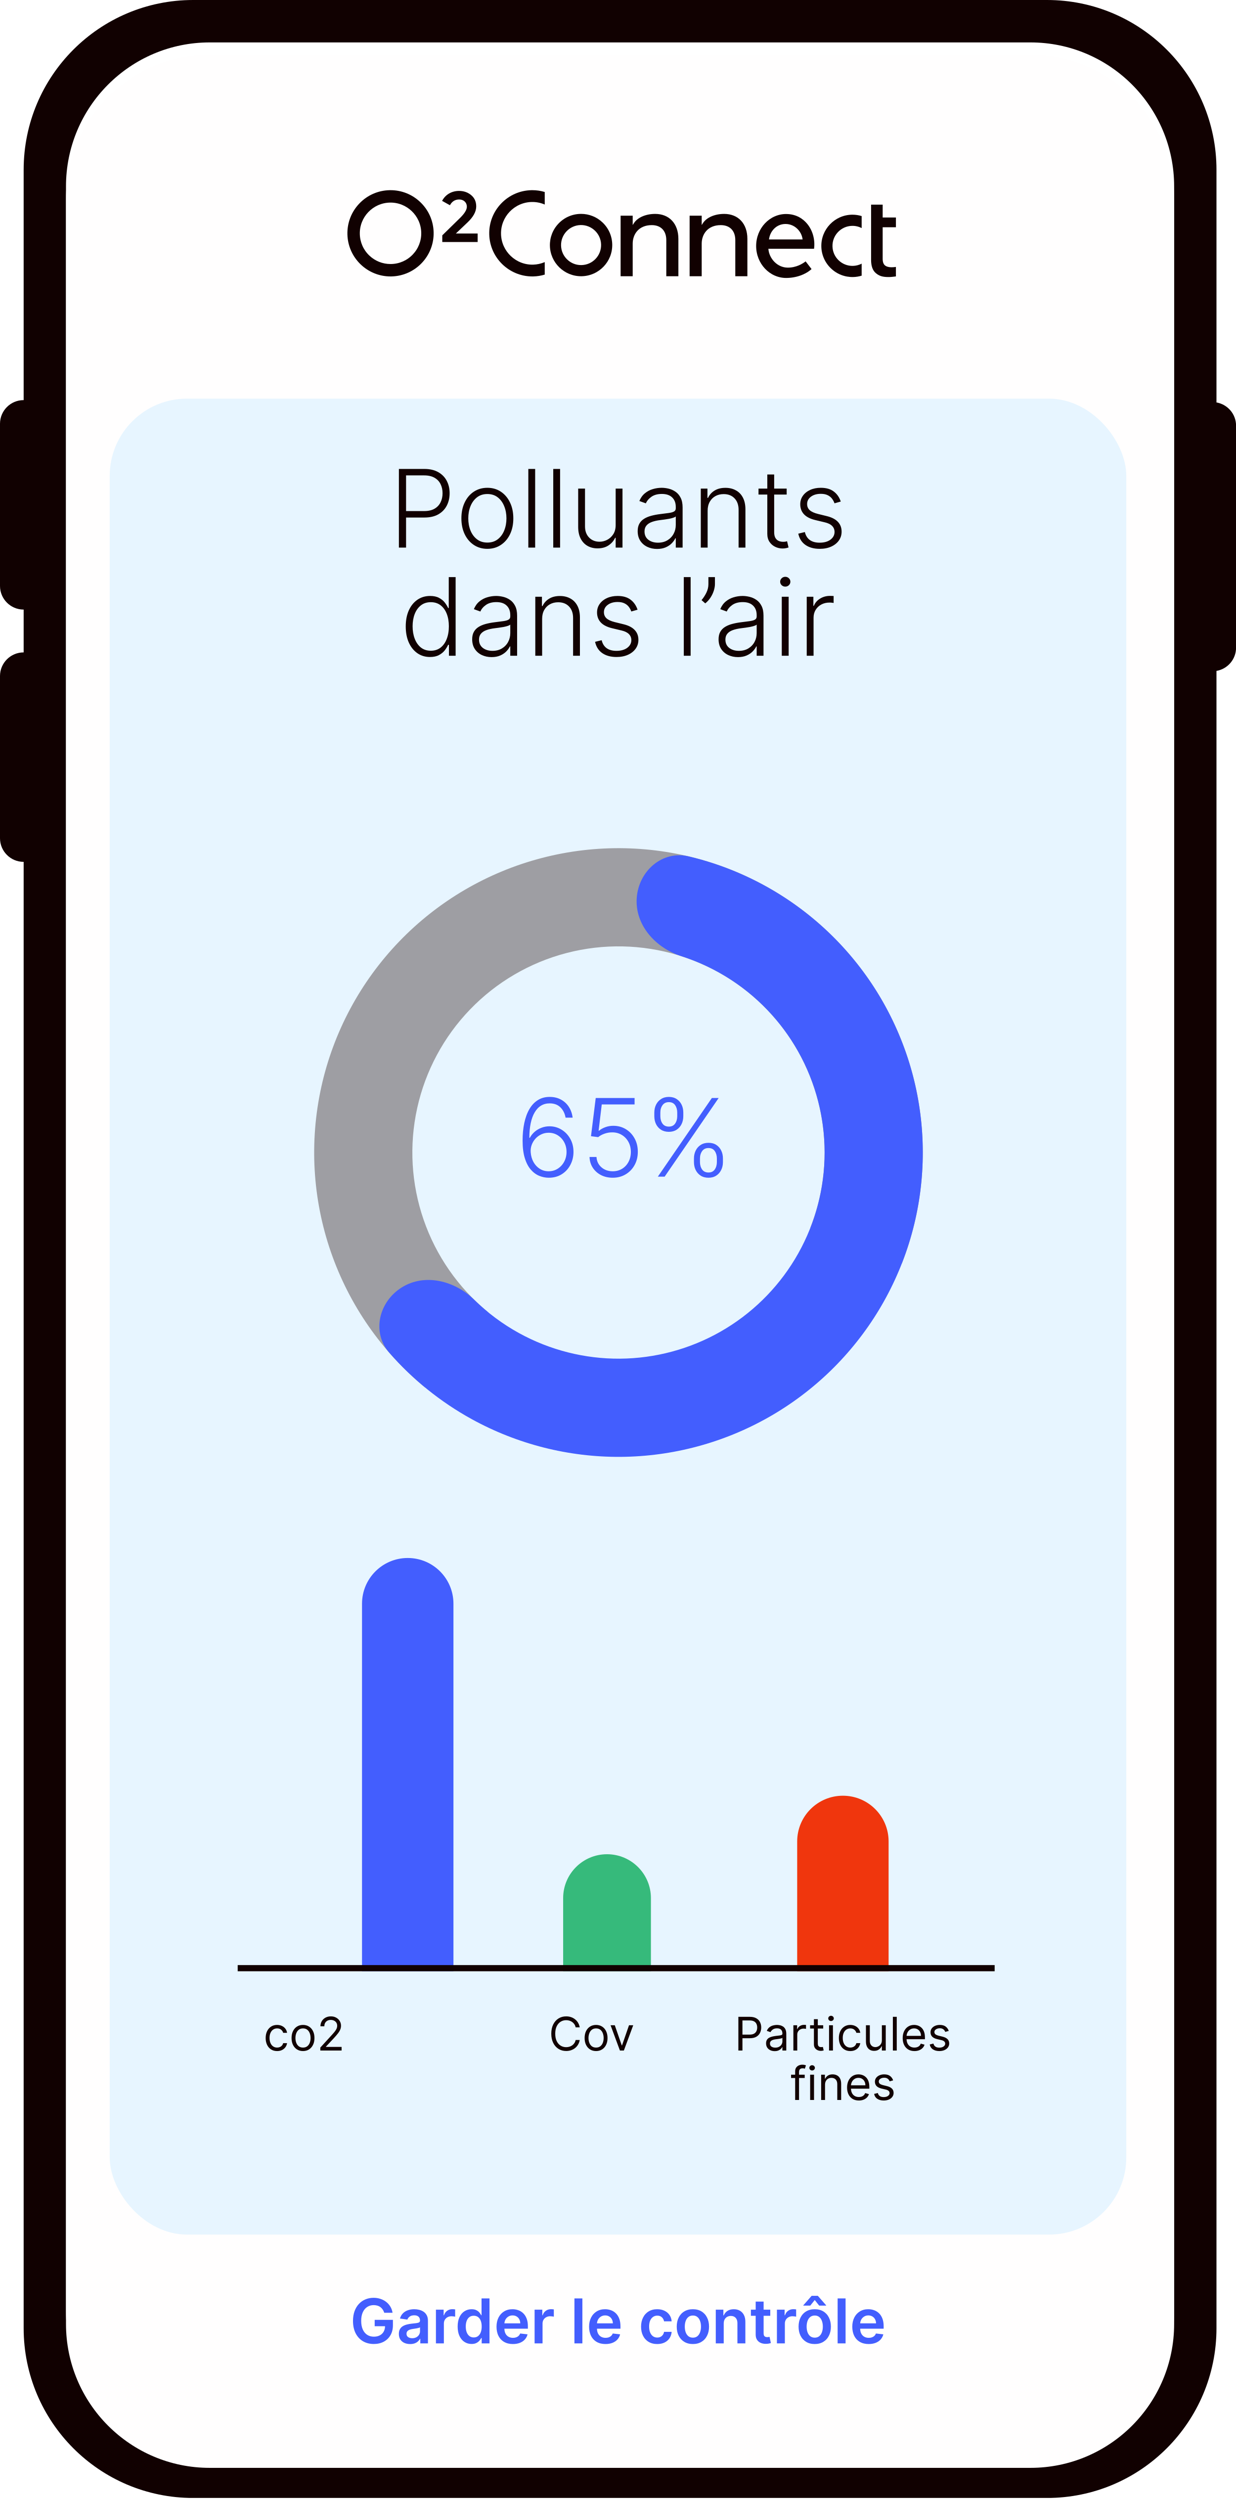 <svg width="400" height="809" viewBox="0 0 400 809" fill="none" xmlns="http://www.w3.org/2000/svg">
<g clip-path="url(#clip0_234_427)">
<path fill-rule="evenodd" clip-rule="evenodd" d="M393.681 130.227V54.939C393.681 24.604 369.123 0 338.845 0H62.491C32.196 0 7.655 24.604 7.655 54.939V129.472C7.655 129.472 7.638 129.472 7.621 129.472C3.425 129.472 0 132.904 0 137.108V189.61C0 193.814 3.425 197.245 7.621 197.245C7.621 197.245 7.638 197.245 7.655 197.245V211.109C7.655 211.109 7.638 211.109 7.621 211.109C3.425 211.109 0 214.54 0 218.744V271.247C0 275.45 3.425 278.882 7.621 278.882C7.621 278.882 7.638 278.882 7.655 278.882V753.362C7.655 783.697 32.213 808.301 62.491 808.301H338.845C369.123 808.301 393.681 783.697 393.681 753.362V217.097C397.26 216.479 400.017 213.357 400.017 209.599V137.725C400.017 133.968 397.26 130.845 393.681 130.227ZM379.98 747.975C379.98 773.694 359.156 794.558 333.485 794.558H67.851C42.18 794.558 21.355 773.694 21.355 747.975V60.309C21.355 34.59 42.18 13.726 67.851 13.726H333.485C359.156 13.726 379.98 34.59 379.98 60.309V747.975Z" fill="#110101"/>
<g filter="url(#filter0_d_234_427)">
<path d="M333.485 13.726H67.851C42.172 13.726 21.355 34.582 21.355 60.309V747.975C21.355 773.702 42.172 794.558 67.851 794.558H333.485C359.163 794.558 379.98 773.702 379.98 747.975V60.309C379.98 34.582 359.163 13.726 333.485 13.726Z" fill="#FFFEFE"/>
</g>
<g clip-path="url(#clip1_234_427)">
<path d="M126.393 61.538C126.279 61.538 126.166 61.538 126.052 61.541C122.326 61.629 118.857 63.165 116.283 65.863C113.71 68.56 112.341 72.097 112.429 75.826C112.607 83.406 118.834 89.451 126.378 89.451C126.489 89.451 126.602 89.451 126.713 89.448C134.407 89.266 140.518 82.859 140.334 75.166C140.246 71.439 138.71 67.971 136.012 65.398C133.399 62.901 129.995 61.538 126.393 61.538ZM126.378 85.435C123.814 85.435 121.388 84.466 119.523 82.689C117.601 80.856 116.507 78.385 116.445 75.73C116.314 70.249 120.668 65.687 126.149 65.557C131.624 65.421 136.193 69.779 136.323 75.259C136.386 77.915 135.411 80.434 133.58 82.355C131.749 84.276 129.275 85.37 126.619 85.432C126.537 85.432 126.458 85.432 126.378 85.432V85.435Z" fill="#110101"/>
<path d="M143.137 78.311H154.578V75.562H147.529L151.313 71.961C153.198 70.164 154.116 68.475 154.116 66.792C154.116 65.265 153.572 64.041 152.495 63.154C151.415 62.238 150.091 61.776 148.564 61.776C146.166 61.776 144.128 62.978 143.077 65.001L145.611 66.415C146.268 65.174 147.277 64.548 148.612 64.548C150.069 64.548 151.083 65.52 151.083 66.911C151.083 67.841 150.392 69.005 149.032 70.377L143.134 76.155V78.308L143.137 78.311Z" fill="#110101"/>
<path d="M215.63 89.391H219.541V77.277C219.541 72.38 216.597 69.218 212.042 69.218C208.984 69.218 206.34 70.365 205.147 72.213L204.756 72.817V69.796H200.845V89.391H204.756V78.841C204.756 75.857 206.66 72.845 210.92 72.845C213.87 72.845 215.63 74.664 215.63 77.716V89.391Z" fill="#110101"/>
<path d="M237.96 89.391H241.871V77.277C241.871 72.38 238.927 69.218 234.372 69.218C231.314 69.218 228.67 70.365 227.477 72.213L227.086 72.817V69.796H223.175V89.391H227.086V78.841C227.086 75.857 228.99 72.845 233.25 72.845C236.2 72.845 237.96 74.664 237.96 77.716V89.391Z" fill="#110101"/>
<path d="M254.401 69.249C249.056 69.249 244.706 73.891 244.706 79.595C244.706 85.299 249.056 89.941 254.401 89.941C257.589 89.941 260.65 88.87 262.637 87.065L260.724 84.574C259.675 85.387 257.663 86.6 254.965 86.6C251.439 86.6 248.965 83.556 248.693 80.737L248.67 80.505H263.445C263.847 77.523 262.983 74.463 261.115 72.29C259.925 70.904 257.794 69.252 254.407 69.252L254.401 69.249ZM259.741 77.487H248.872L248.906 77.243C249.251 74.874 251.184 72.477 254.214 72.477C257.244 72.477 259.364 74.9 259.707 77.243L259.741 77.487Z" fill="#110101"/>
<path d="M281.906 66.214V84.106C281.906 86.073 282.413 87.504 283.411 88.354C284.375 89.173 285.355 89.649 287.523 89.649C288.028 89.649 288.26 89.629 288.66 89.592C288.994 89.561 289.581 89.493 289.941 89.448V86.376C289.827 86.387 289.697 86.404 289.572 86.416C289.422 86.433 289.283 86.447 289.21 86.455C289.014 86.475 288.785 86.484 288.532 86.484C287.611 86.484 286.894 86.282 286.407 85.886C285.905 85.478 285.653 84.752 285.653 83.732V73.539H289.944V70.377H285.653V66.214H281.909H281.906Z" fill="#110101"/>
<path d="M275.889 69.473C275.81 69.473 275.728 69.473 275.648 69.473C270.088 69.606 265.67 74.236 265.803 79.796C265.865 82.491 266.976 84.999 268.926 86.858C270.876 88.717 273.427 89.703 276.127 89.643C277.054 89.621 277.97 89.473 278.854 89.201V85.313C277.984 85.764 277.017 86.01 276.042 86.036C274.308 86.076 272.67 85.441 271.417 84.248C270.164 83.055 269.453 81.442 269.411 79.714C269.371 77.985 270.006 76.342 271.199 75.089C272.392 73.837 274.005 73.126 275.733 73.083C276.822 73.058 277.89 73.304 278.854 73.803V69.918C277.893 69.623 276.898 69.473 275.889 69.473Z" fill="#110101"/>
<path d="M188.057 69.212C187.975 69.212 187.893 69.212 187.811 69.215C185.115 69.277 182.61 70.388 180.748 72.338C178.889 74.287 177.9 76.846 177.962 79.538C178.092 85.019 182.593 89.385 188.046 89.385C188.125 89.385 188.207 89.385 188.29 89.383C193.85 89.249 198.269 84.619 198.135 79.059C198.07 76.365 196.962 73.859 195.012 71.998C193.122 70.195 190.659 69.209 188.057 69.209V69.212ZM188.046 85.778C186.374 85.778 184.792 85.146 183.579 83.987C182.327 82.794 181.615 81.182 181.573 79.453C181.488 75.883 184.325 72.907 187.896 72.822C191.464 72.749 194.443 75.574 194.528 79.144C194.567 80.873 193.932 82.516 192.739 83.769C191.546 85.022 189.933 85.733 188.205 85.775C188.151 85.775 188.1 85.775 188.046 85.775V85.778Z" fill="#110101"/>
<path d="M172.285 61.538C172.175 61.538 172.061 61.538 171.951 61.541C168.224 61.629 164.755 63.165 162.182 65.863C159.608 68.56 158.239 72.097 158.33 75.826C158.509 83.406 164.735 89.451 172.28 89.451C172.39 89.451 172.504 89.451 172.614 89.448C173.853 89.419 175.088 89.221 176.29 88.858V84.812C175.1 85.325 173.833 85.602 172.523 85.634C166.937 85.775 162.278 81.326 162.145 75.738C162.012 70.15 166.453 65.494 172.042 65.361C173.515 65.327 174.944 65.602 176.29 66.186V62.125C174.992 61.734 173.646 61.538 172.285 61.538Z" fill="#110101"/>
</g>
<rect x="35.503" y="128.994" width="328.994" height="594.083" rx="25" fill="#E7F5FF"/>
<path d="M129.091 177.195V151.741H137.307C139.113 151.741 140.621 152.089 141.831 152.785C143.049 153.473 143.964 154.409 144.578 155.594C145.199 156.779 145.51 158.113 145.51 159.596C145.51 161.079 145.203 162.417 144.59 163.61C143.977 164.795 143.065 165.736 141.856 166.432C140.646 167.12 139.142 167.463 137.344 167.463H130.881V165.375H137.282C138.616 165.375 139.722 165.127 140.6 164.63C141.479 164.124 142.133 163.436 142.564 162.566C143.003 161.696 143.223 160.706 143.223 159.596C143.223 158.486 143.003 157.495 142.564 156.625C142.133 155.755 141.475 155.072 140.588 154.575C139.71 154.077 138.595 153.829 137.245 153.829H131.415V177.195H129.091ZM157.721 177.593C156.072 177.593 154.614 177.175 153.346 176.338C152.087 175.501 151.101 174.345 150.388 172.87C149.676 171.387 149.319 169.676 149.319 167.737C149.319 165.781 149.676 164.062 150.388 162.579C151.101 161.087 152.087 159.927 153.346 159.099C154.614 158.262 156.072 157.843 157.721 157.843C159.37 157.843 160.824 158.262 162.084 159.099C163.343 159.936 164.329 161.096 165.042 162.579C165.763 164.062 166.123 165.781 166.123 167.737C166.123 169.676 165.767 171.387 165.054 172.87C164.342 174.345 163.352 175.501 162.084 176.338C160.824 177.175 159.37 177.593 157.721 177.593ZM157.721 175.567C159.047 175.567 160.17 175.211 161.09 174.498C162.009 173.786 162.705 172.837 163.178 171.652C163.658 170.467 163.898 169.162 163.898 167.737C163.898 166.312 163.658 165.002 163.178 163.809C162.705 162.616 162.009 161.659 161.09 160.938C160.17 160.217 159.047 159.857 157.721 159.857C156.404 159.857 155.281 160.217 154.353 160.938C153.433 161.659 152.733 162.616 152.253 163.809C151.78 165.002 151.544 166.312 151.544 167.737C151.544 169.162 151.78 170.467 152.253 171.652C152.733 172.837 153.433 173.786 154.353 174.498C155.273 175.211 156.396 175.567 157.721 175.567ZM173.192 151.741V177.195H170.98V151.741H173.192ZM181.259 151.741V177.195H179.046V151.741H181.259ZM199.243 169.9V158.104H201.456V177.195H199.243V174.026H199.069C198.622 175.004 197.913 175.82 196.944 176.474C195.975 177.121 194.79 177.444 193.389 177.444C192.171 177.444 191.09 177.179 190.145 176.648C189.201 176.11 188.459 175.323 187.921 174.287C187.382 173.251 187.113 171.979 187.113 170.471V158.104H189.325V170.335C189.325 171.826 189.764 173.027 190.643 173.939C191.521 174.842 192.648 175.294 194.023 175.294C194.885 175.294 195.714 175.087 196.509 174.672C197.304 174.258 197.959 173.653 198.473 172.858C198.987 172.054 199.243 171.068 199.243 169.9ZM212.645 177.63C211.493 177.63 210.441 177.407 209.488 176.959C208.535 176.503 207.777 175.849 207.213 174.995C206.65 174.134 206.368 173.09 206.368 171.863C206.368 170.919 206.546 170.123 206.903 169.477C207.259 168.831 207.764 168.3 208.419 167.886C209.074 167.472 209.848 167.144 210.743 166.904C211.638 166.664 212.624 166.477 213.701 166.345C214.77 166.212 215.673 166.096 216.411 165.997C217.157 165.897 217.724 165.74 218.114 165.525C218.503 165.309 218.698 164.961 218.698 164.48V164.033C218.698 162.732 218.308 161.709 217.53 160.963C216.759 160.209 215.649 159.832 214.199 159.832C212.823 159.832 211.7 160.134 210.83 160.739C209.969 161.344 209.364 162.057 209.016 162.877L206.915 162.119C207.346 161.075 207.943 160.242 208.705 159.621C209.467 158.991 210.321 158.539 211.265 158.266C212.21 157.984 213.167 157.843 214.136 157.843C214.866 157.843 215.624 157.939 216.411 158.129C217.206 158.32 217.944 158.651 218.623 159.124C219.303 159.588 219.854 160.238 220.276 161.075C220.699 161.904 220.91 162.956 220.91 164.232V177.195H218.698V174.175H218.561C218.296 174.739 217.902 175.285 217.38 175.816C216.858 176.346 216.204 176.781 215.417 177.121C214.629 177.46 213.706 177.63 212.645 177.63ZM212.943 175.604C214.12 175.604 215.139 175.343 216.001 174.821C216.862 174.299 217.525 173.607 217.989 172.746C218.462 171.876 218.698 170.919 218.698 169.875V167.115C218.532 167.273 218.255 167.414 217.865 167.538C217.484 167.662 217.041 167.774 216.535 167.874C216.038 167.965 215.541 168.043 215.044 168.11C214.547 168.176 214.099 168.234 213.701 168.284C212.624 168.416 211.704 168.623 210.942 168.905C210.18 169.187 209.596 169.576 209.19 170.074C208.784 170.562 208.581 171.192 208.581 171.963C208.581 173.123 208.995 174.022 209.824 174.66C210.652 175.29 211.692 175.604 212.943 175.604ZM229.008 165.263V177.195H226.795V158.104H228.946V161.1H229.144C229.592 160.122 230.288 159.339 231.232 158.751C232.185 158.154 233.362 157.856 234.762 157.856C236.047 157.856 237.174 158.125 238.143 158.664C239.121 159.194 239.879 159.977 240.417 161.013C240.964 162.049 241.238 163.32 241.238 164.828V177.195H239.025V164.965C239.025 163.399 238.586 162.16 237.708 161.249C236.838 160.337 235.67 159.882 234.203 159.882C233.2 159.882 232.31 160.097 231.531 160.528C230.752 160.959 230.135 161.58 229.679 162.392C229.231 163.196 229.008 164.153 229.008 165.263ZM254.583 158.104V160.031H245.473V158.104H254.583ZM248.319 153.531H250.544V172.211C250.544 173.007 250.681 173.632 250.954 174.088C251.228 174.536 251.584 174.855 252.023 175.045C252.462 175.227 252.93 175.319 253.427 175.319C253.718 175.319 253.966 175.302 254.173 175.269C254.38 175.227 254.563 175.186 254.72 175.145L255.192 177.146C254.977 177.228 254.712 177.303 254.397 177.369C254.082 177.444 253.693 177.481 253.229 177.481C252.417 177.481 251.634 177.303 250.88 176.947C250.134 176.59 249.521 176.06 249.04 175.356C248.559 174.652 248.319 173.777 248.319 172.733V153.531ZM272.093 162.293L270.067 162.865C269.868 162.293 269.586 161.775 269.222 161.311C268.857 160.847 268.381 160.478 267.792 160.205C267.212 159.931 266.491 159.795 265.63 159.795C264.337 159.795 263.276 160.101 262.448 160.714C261.619 161.328 261.205 162.119 261.205 163.088C261.205 163.909 261.487 164.576 262.05 165.089C262.622 165.595 263.5 165.997 264.685 166.295L267.569 167.004C269.168 167.393 270.365 168.01 271.161 168.855C271.964 169.701 272.366 170.761 272.366 172.037C272.366 173.114 272.068 174.071 271.471 174.908C270.875 175.745 270.042 176.404 268.973 176.885C267.912 177.357 266.682 177.593 265.282 177.593C263.417 177.593 261.88 177.175 260.67 176.338C259.461 175.493 258.686 174.275 258.346 172.684L260.472 172.162C260.745 173.297 261.28 174.154 262.075 174.734C262.879 175.314 263.935 175.604 265.244 175.604C266.711 175.604 267.883 175.277 268.762 174.623C269.64 173.96 270.079 173.131 270.079 172.137C270.079 171.366 269.822 170.72 269.309 170.198C268.795 169.667 268.016 169.278 266.972 169.029L263.852 168.284C262.195 167.886 260.969 167.256 260.173 166.395C259.378 165.533 258.98 164.464 258.98 163.188C258.98 162.136 259.266 161.212 259.838 160.416C260.409 159.612 261.197 158.983 262.199 158.527C263.202 158.071 264.345 157.843 265.63 157.843C267.378 157.843 268.774 158.241 269.818 159.037C270.871 159.824 271.629 160.909 272.093 162.293ZM139.162 212.593C137.596 212.593 136.224 212.179 135.048 211.35C133.871 210.522 132.951 209.366 132.288 207.882C131.634 206.399 131.307 204.672 131.307 202.7C131.307 200.736 131.634 199.016 132.288 197.542C132.951 196.058 133.875 194.907 135.06 194.086C136.245 193.258 137.625 192.843 139.199 192.843C140.359 192.843 141.324 193.051 142.095 193.465C142.866 193.871 143.483 194.376 143.947 194.981C144.411 195.586 144.771 196.174 145.028 196.746H145.227V186.741H147.452V212.195H145.289V208.653H145.028C144.771 209.233 144.407 209.83 143.934 210.443C143.462 211.048 142.837 211.557 142.058 211.972C141.287 212.386 140.322 212.593 139.162 212.593ZM139.423 210.567C140.657 210.567 141.71 210.232 142.58 209.56C143.45 208.881 144.113 207.949 144.568 206.764C145.032 205.571 145.264 204.203 145.264 202.662C145.264 201.138 145.036 199.791 144.581 198.623C144.125 197.446 143.462 196.527 142.592 195.864C141.722 195.192 140.666 194.857 139.423 194.857C138.147 194.857 137.069 195.205 136.191 195.901C135.321 196.589 134.658 197.521 134.203 198.697C133.755 199.874 133.531 201.196 133.531 202.662C133.531 204.145 133.759 205.484 134.215 206.677C134.671 207.87 135.334 208.819 136.204 209.523C137.082 210.219 138.155 210.567 139.423 210.567ZM159.085 212.63C157.934 212.63 156.881 212.407 155.928 211.959C154.975 211.503 154.217 210.849 153.654 209.995C153.09 209.134 152.809 208.09 152.809 206.863C152.809 205.919 152.987 205.123 153.343 204.477C153.699 203.831 154.205 203.3 154.859 202.886C155.514 202.472 156.289 202.144 157.184 201.904C158.079 201.664 159.065 201.477 160.142 201.345C161.211 201.212 162.114 201.096 162.851 200.997C163.597 200.897 164.165 200.74 164.554 200.525C164.944 200.309 165.138 199.961 165.138 199.48V199.033C165.138 197.732 164.749 196.709 163.97 195.963C163.199 195.209 162.089 194.832 160.639 194.832C159.263 194.832 158.141 195.134 157.271 195.739C156.409 196.344 155.804 197.057 155.456 197.877L153.356 197.119C153.786 196.075 154.383 195.242 155.145 194.621C155.908 193.991 156.761 193.539 157.706 193.266C158.65 192.984 159.607 192.843 160.577 192.843C161.306 192.843 162.064 192.939 162.851 193.129C163.647 193.32 164.384 193.651 165.064 194.124C165.743 194.588 166.294 195.238 166.717 196.075C167.139 196.904 167.351 197.956 167.351 199.232V212.195H165.138V209.175H165.002C164.736 209.739 164.343 210.285 163.821 210.816C163.299 211.346 162.644 211.781 161.857 212.121C161.07 212.46 160.146 212.63 159.085 212.63ZM159.384 210.604C160.56 210.604 161.579 210.343 162.441 209.821C163.303 209.299 163.966 208.607 164.43 207.746C164.902 206.876 165.138 205.919 165.138 204.875V202.115C164.973 202.273 164.695 202.414 164.306 202.538C163.924 202.662 163.481 202.774 162.976 202.874C162.478 202.965 161.981 203.043 161.484 203.11C160.987 203.176 160.54 203.234 160.142 203.284C159.065 203.416 158.145 203.623 157.383 203.905C156.62 204.187 156.036 204.576 155.63 205.074C155.224 205.562 155.021 206.192 155.021 206.963C155.021 208.123 155.435 209.022 156.264 209.66C157.093 210.29 158.132 210.604 159.384 210.604ZM175.448 200.263V212.195H173.236V193.104H175.386V196.1H175.585C176.032 195.122 176.728 194.339 177.673 193.751C178.626 193.154 179.802 192.856 181.203 192.856C182.487 192.856 183.614 193.125 184.583 193.664C185.561 194.194 186.319 194.977 186.858 196.013C187.405 197.049 187.678 198.32 187.678 199.828V212.195H185.466V199.965C185.466 198.399 185.027 197.16 184.148 196.249C183.278 195.337 182.11 194.882 180.643 194.882C179.641 194.882 178.75 195.097 177.971 195.528C177.192 195.959 176.575 196.58 176.119 197.392C175.672 198.196 175.448 199.153 175.448 200.263ZM206.331 197.293L204.305 197.865C204.106 197.293 203.824 196.775 203.46 196.311C203.095 195.847 202.619 195.478 202.031 195.205C201.451 194.931 200.73 194.795 199.868 194.795C198.575 194.795 197.515 195.101 196.686 195.714C195.858 196.328 195.443 197.119 195.443 198.088C195.443 198.909 195.725 199.576 196.288 200.089C196.86 200.595 197.738 200.997 198.923 201.295L201.807 202.004C203.406 202.393 204.603 203.01 205.399 203.855C206.203 204.701 206.604 205.761 206.604 207.037C206.604 208.114 206.306 209.071 205.71 209.908C205.113 210.745 204.28 211.404 203.211 211.885C202.151 212.357 200.92 212.593 199.52 212.593C197.656 212.593 196.119 212.175 194.909 211.338C193.699 210.493 192.924 209.275 192.585 207.684L194.71 207.162C194.983 208.297 195.518 209.154 196.313 209.734C197.117 210.314 198.173 210.604 199.483 210.604C200.949 210.604 202.122 210.277 203 209.623C203.878 208.96 204.318 208.131 204.318 207.137C204.318 206.366 204.061 205.72 203.547 205.198C203.033 204.667 202.254 204.278 201.21 204.029L198.091 203.284C196.433 202.886 195.207 202.256 194.412 201.395C193.616 200.533 193.218 199.464 193.218 198.188C193.218 197.136 193.504 196.212 194.076 195.416C194.648 194.612 195.435 193.983 196.438 193.527C197.44 193.071 198.584 192.843 199.868 192.843C201.616 192.843 203.012 193.241 204.056 194.037C205.109 194.824 205.867 195.909 206.331 197.293ZM223.505 186.741V212.195H221.292V186.741H223.505ZM231.372 186.741V188.978C231.372 189.657 231.248 190.382 230.999 191.153C230.759 191.915 230.403 192.657 229.931 193.378C229.467 194.09 228.903 194.712 228.24 195.242L227.035 194.186C227.656 193.457 228.182 192.649 228.613 191.762C229.044 190.867 229.259 189.952 229.259 189.015V186.741H231.372ZM238.827 212.63C237.675 212.63 236.622 212.407 235.67 211.959C234.717 211.503 233.959 210.849 233.395 209.995C232.832 209.134 232.55 208.09 232.55 206.863C232.55 205.919 232.728 205.123 233.084 204.477C233.441 203.831 233.946 203.3 234.601 202.886C235.255 202.472 236.03 202.144 236.925 201.904C237.82 201.664 238.806 201.477 239.883 201.345C240.952 201.212 241.855 201.096 242.593 200.997C243.338 200.897 243.906 200.74 244.295 200.525C244.685 200.309 244.879 199.961 244.879 199.48V199.033C244.879 197.732 244.49 196.709 243.711 195.963C242.941 195.209 241.83 194.832 240.38 194.832C239.005 194.832 237.882 195.134 237.012 195.739C236.15 196.344 235.545 197.057 235.197 197.877L233.097 197.119C233.528 196.075 234.124 195.242 234.887 194.621C235.649 193.991 236.502 193.539 237.447 193.266C238.392 192.984 239.349 192.843 240.318 192.843C241.047 192.843 241.805 192.939 242.593 193.129C243.388 193.32 244.125 193.651 244.805 194.124C245.484 194.588 246.035 195.238 246.458 196.075C246.881 196.904 247.092 197.956 247.092 199.232V212.195H244.879V209.175H244.743C244.478 209.739 244.084 210.285 243.562 210.816C243.04 211.346 242.385 211.781 241.598 212.121C240.811 212.46 239.887 212.63 238.827 212.63ZM239.125 210.604C240.301 210.604 241.321 210.343 242.182 209.821C243.044 209.299 243.707 208.607 244.171 207.746C244.643 206.876 244.879 205.919 244.879 204.875V202.115C244.714 202.273 244.436 202.414 244.047 202.538C243.666 202.662 243.222 202.774 242.717 202.874C242.22 202.965 241.723 203.043 241.225 203.11C240.728 203.176 240.281 203.234 239.883 203.284C238.806 203.416 237.886 203.623 237.124 203.905C236.361 204.187 235.777 204.576 235.371 205.074C234.965 205.562 234.762 206.192 234.762 206.963C234.762 208.123 235.177 209.022 236.005 209.66C236.834 210.29 237.874 210.604 239.125 210.604ZM253.002 212.195V193.104H255.227V212.195H253.002ZM254.133 189.823C253.677 189.823 253.288 189.67 252.965 189.363C252.641 189.048 252.48 188.671 252.48 188.232C252.48 187.793 252.641 187.42 252.965 187.114C253.288 186.799 253.677 186.641 254.133 186.641C254.589 186.641 254.978 186.799 255.301 187.114C255.624 187.42 255.786 187.793 255.786 188.232C255.786 188.671 255.624 189.048 255.301 189.363C254.978 189.67 254.589 189.823 254.133 189.823ZM261.078 212.195V193.104H263.228V196.038H263.389C263.77 195.076 264.433 194.302 265.378 193.713C266.331 193.117 267.408 192.819 268.609 192.819C268.792 192.819 268.995 192.823 269.219 192.831C269.442 192.839 269.629 192.848 269.778 192.856V195.105C269.678 195.089 269.504 195.064 269.256 195.031C269.007 194.998 268.738 194.981 268.448 194.981C267.454 194.981 266.567 195.192 265.788 195.615C265.018 196.029 264.408 196.605 263.961 197.343C263.514 198.08 263.29 198.921 263.29 199.866V212.195H261.078Z" fill="#110101"/>
<path d="M177.54 381.094C176.488 381.085 175.46 380.874 174.458 380.46C173.455 380.037 172.552 379.362 171.748 378.434C170.945 377.497 170.307 376.263 169.834 374.73C169.362 373.197 169.126 371.312 169.126 369.075C169.126 367.003 169.308 365.106 169.673 363.382C170.037 361.659 170.584 360.167 171.313 358.908C172.042 357.648 172.954 356.675 174.048 355.987C175.141 355.291 176.422 354.943 177.888 354.943C179.264 354.943 180.478 355.229 181.53 355.801C182.582 356.364 183.436 357.151 184.09 358.162C184.745 359.173 185.155 360.337 185.321 361.655H183.034C182.802 360.312 182.251 359.206 181.381 358.336C180.511 357.466 179.347 357.031 177.888 357.031C175.8 357.031 174.184 358.001 173.041 359.939C171.897 361.87 171.322 364.613 171.313 368.167H171.475C171.881 367.413 172.403 366.763 173.041 366.216C173.687 365.661 174.421 365.23 175.241 364.924C176.061 364.609 176.923 364.451 177.826 364.451C179.243 364.451 180.54 364.812 181.716 365.533C182.893 366.245 183.833 367.227 184.538 368.478C185.242 369.721 185.594 371.142 185.594 372.741C185.594 374.258 185.259 375.654 184.587 376.93C183.925 378.206 182.988 379.221 181.779 379.975C180.577 380.729 179.164 381.102 177.54 381.094ZM177.54 379.006C178.651 379.006 179.641 378.724 180.511 378.16C181.389 377.597 182.081 376.843 182.586 375.898C183.092 374.945 183.345 373.893 183.345 372.741C183.345 371.59 183.092 370.546 182.586 369.609C182.081 368.673 181.389 367.927 180.511 367.372C179.641 366.817 178.651 366.539 177.54 366.539C176.695 366.539 175.908 366.713 175.179 367.061C174.45 367.401 173.816 367.869 173.277 368.466C172.747 369.054 172.341 369.729 172.059 370.492C171.786 371.254 171.682 372.054 171.748 372.89C171.839 374.059 172.142 375.107 172.656 376.035C173.178 376.955 173.857 377.68 174.694 378.21C175.539 378.74 176.488 379.006 177.54 379.006ZM198.297 381.094C196.88 381.094 195.612 380.808 194.493 380.236C193.383 379.656 192.496 378.861 191.834 377.85C191.179 376.839 190.831 375.683 190.79 374.382H193.039C193.114 375.733 193.644 376.843 194.63 377.713C195.616 378.575 196.838 379.006 198.297 379.006C199.432 379.006 200.443 378.736 201.329 378.198C202.216 377.651 202.908 376.905 203.405 375.96C203.91 375.008 204.163 373.935 204.163 372.741C204.155 371.498 203.886 370.405 203.355 369.46C202.825 368.507 202.104 367.761 201.193 367.223C200.289 366.684 199.274 366.415 198.147 366.415C197.294 366.407 196.457 366.548 195.637 366.838C194.817 367.128 194.133 367.5 193.586 367.956L191.262 367.658L192.791 355.291H205.369V357.379H194.742L193.723 365.893H193.847C194.41 365.421 195.094 365.035 195.898 364.737C196.71 364.439 197.567 364.29 198.471 364.29C199.97 364.29 201.317 364.65 202.51 365.371C203.712 366.092 204.66 367.086 205.356 368.354C206.061 369.613 206.413 371.063 206.413 372.704C206.413 374.312 206.061 375.749 205.356 377.017C204.66 378.276 203.699 379.271 202.473 380C201.255 380.729 199.863 381.094 198.297 381.094ZM224.578 376.023V374.867C224.578 373.914 224.768 373.056 225.149 372.294C225.531 371.523 226.073 370.914 226.778 370.467C227.482 370.019 228.319 369.796 229.288 369.796C230.266 369.796 231.103 370.019 231.799 370.467C232.495 370.914 233.029 371.523 233.402 372.294C233.775 373.056 233.962 373.914 233.962 374.867V376.023C233.962 376.975 233.771 377.833 233.39 378.595C233.017 379.358 232.483 379.967 231.787 380.422C231.09 380.87 230.258 381.094 229.288 381.094C228.302 381.094 227.457 380.87 226.753 380.422C226.057 379.967 225.518 379.358 225.137 378.595C224.764 377.833 224.578 376.975 224.578 376.023ZM226.529 374.867V376.023C226.529 376.959 226.757 377.759 227.213 378.421C227.677 379.076 228.369 379.403 229.288 379.403C230.183 379.403 230.858 379.076 231.314 378.421C231.77 377.759 231.998 376.959 231.998 376.023V374.867C231.998 373.93 231.774 373.135 231.327 372.48C230.879 371.817 230.2 371.486 229.288 371.486C228.385 371.486 227.697 371.817 227.225 372.48C226.761 373.135 226.529 373.93 226.529 374.867ZM211.751 361.17V360.014C211.751 359.061 211.942 358.204 212.323 357.441C212.704 356.679 213.247 356.074 213.951 355.627C214.655 355.171 215.492 354.943 216.462 354.943C217.439 354.943 218.276 355.171 218.972 355.627C219.668 356.074 220.203 356.679 220.576 357.441C220.948 358.204 221.135 359.061 221.135 360.014V361.17C221.135 362.123 220.944 362.985 220.563 363.755C220.19 364.518 219.656 365.122 218.96 365.57C218.264 366.017 217.431 366.241 216.462 366.241C215.476 366.241 214.63 366.017 213.926 365.57C213.23 365.122 212.691 364.518 212.31 363.755C211.937 362.985 211.751 362.123 211.751 361.17ZM213.702 360.014V361.17C213.702 362.106 213.93 362.906 214.386 363.569C214.85 364.223 215.542 364.551 216.462 364.551C217.356 364.551 218.032 364.223 218.487 363.569C218.943 362.906 219.171 362.106 219.171 361.17V360.014C219.171 359.078 218.947 358.282 218.5 357.628C218.052 356.965 217.373 356.633 216.462 356.633C215.558 356.633 214.871 356.965 214.398 357.628C213.934 358.282 213.702 359.078 213.702 360.014ZM212.894 380.746L230.382 355.291H232.582L215.094 380.746H212.894Z" fill="#435EFE"/>
<path d="M137.6 448.999C123.573 437.462 113.009 422.271 107.076 405.105C101.144 387.939 100.074 369.467 103.985 351.731C107.896 333.995 116.635 317.686 129.237 304.607C141.839 291.527 157.812 282.188 175.39 277.621C192.969 273.053 211.468 273.436 228.843 278.726C246.217 284.017 261.791 294.009 273.841 307.598C285.891 321.187 293.948 337.844 297.122 355.726C300.296 373.609 298.463 392.021 291.826 408.927L262.251 397.316C266.746 385.864 267.988 373.392 265.838 361.279C263.688 349.166 258.23 337.883 250.068 328.678C241.905 319.474 231.357 312.705 219.588 309.122C207.819 305.538 195.288 305.279 183.381 308.373C171.473 311.467 160.654 317.793 152.118 326.652C143.582 335.512 137.662 346.559 135.013 358.573C132.364 370.587 133.088 383.099 137.107 394.727C141.125 406.355 148.281 416.645 157.783 424.459L137.6 448.999Z" fill="#9E9EA3"/>
<path d="M206.064 290.554C206.692 281.803 214.35 275.09 222.887 277.115C234.029 279.758 244.666 284.334 254.299 290.675C268.374 299.939 279.837 312.659 287.591 327.619C295.345 342.579 299.131 359.279 298.586 376.12C298.042 392.961 293.185 409.381 284.481 423.809C275.777 438.237 263.517 450.191 248.872 458.526C234.228 466.861 217.69 471.3 200.841 471.417C183.991 471.534 167.393 467.326 152.634 459.195C142.533 453.63 133.525 446.354 125.99 437.73C120.218 431.122 122.585 421.218 130.034 416.582V416.582C137.483 411.945 147.173 414.408 153.436 420.553C157.748 424.784 162.632 428.427 167.966 431.365C177.963 436.873 189.206 439.724 200.62 439.644C212.033 439.565 223.236 436.558 233.155 430.912C243.074 425.266 251.379 417.169 257.275 407.396C263.171 397.623 266.461 386.501 266.83 375.093C267.199 363.685 264.634 352.374 259.382 342.24C254.13 332.107 246.365 323.49 236.831 317.215C231.744 313.867 226.244 311.245 220.49 309.404C212.133 306.729 205.437 299.305 206.064 290.554V290.554Z" fill="#435EFE"/>
<path d="M117.16 518.935C117.16 510.765 123.783 504.142 131.953 504.142V504.142C140.123 504.142 146.746 510.765 146.746 518.935V637.87H117.16V518.935Z" fill="#435EFE"/>
<path d="M182.249 614.201C182.249 606.358 188.607 600 196.45 600V600C204.293 600 210.651 606.358 210.651 614.201V637.87H182.249V614.201Z" fill="#36BA7B"/>
<path d="M257.988 595.858C257.988 587.688 264.611 581.065 272.781 581.065V581.065C280.951 581.065 287.574 587.688 287.574 595.858V637.87H257.988V595.858Z" fill="#F0360D"/>
<path d="M89.682 663.691C88.915 663.691 88.254 663.51 87.7 663.148C87.146 662.786 86.72 662.287 86.422 661.651C86.123 661.015 85.974 660.289 85.974 659.472C85.974 658.641 86.127 657.908 86.432 657.273C86.741 656.633 87.171 656.134 87.721 655.776C88.275 655.414 88.922 655.232 89.66 655.232C90.236 655.232 90.754 655.339 91.216 655.552C91.677 655.765 92.055 656.063 92.35 656.447C92.645 656.83 92.828 657.278 92.899 657.789H91.642C91.546 657.416 91.333 657.086 91.003 656.798C90.676 656.507 90.236 656.362 89.682 656.362C89.192 656.362 88.762 656.49 88.392 656.745C88.027 656.997 87.741 657.354 87.535 657.816C87.332 658.274 87.231 658.812 87.231 659.43C87.231 660.062 87.331 660.612 87.53 661.081C87.732 661.55 88.016 661.914 88.382 662.173C88.751 662.432 89.184 662.562 89.682 662.562C90.008 662.562 90.305 662.505 90.571 662.391C90.838 662.278 91.063 662.115 91.248 661.901C91.432 661.688 91.564 661.433 91.642 661.134H92.899C92.828 661.617 92.652 662.052 92.372 662.439C92.095 662.823 91.727 663.128 91.269 663.356C90.814 663.579 90.285 663.691 89.682 663.691ZM98.061 663.691C97.322 663.691 96.674 663.515 96.116 663.164C95.562 662.812 95.129 662.32 94.817 661.688C94.508 661.056 94.353 660.318 94.353 659.472C94.353 658.62 94.508 657.876 94.817 657.241C95.129 656.605 95.562 656.111 96.116 655.76C96.674 655.408 97.322 655.232 98.061 655.232C98.799 655.232 99.445 655.408 99.999 655.76C100.557 656.111 100.99 656.605 101.299 657.241C101.612 657.876 101.768 658.62 101.768 659.472C101.768 660.318 101.612 661.056 101.299 661.688C100.99 662.32 100.557 662.812 99.999 663.164C99.445 663.515 98.799 663.691 98.061 663.691ZM98.061 662.562C98.622 662.562 99.083 662.418 99.445 662.13C99.808 661.843 100.076 661.465 100.25 660.996C100.424 660.527 100.511 660.019 100.511 659.472C100.511 658.926 100.424 658.416 100.25 657.944C100.076 657.471 99.808 657.09 99.445 656.798C99.083 656.507 98.622 656.362 98.061 656.362C97.499 656.362 97.038 656.507 96.675 656.798C96.313 657.09 96.045 657.471 95.871 657.944C95.697 658.416 95.61 658.926 95.61 659.472C95.61 660.019 95.697 660.527 95.871 660.996C96.045 661.465 96.313 661.843 96.675 662.13C97.038 662.418 97.499 662.562 98.061 662.562ZM103.666 663.521V662.562L107.266 658.62C107.689 658.159 108.037 657.757 108.31 657.416C108.584 657.072 108.786 656.749 108.918 656.447C109.053 656.141 109.12 655.822 109.12 655.488C109.12 655.105 109.028 654.773 108.843 654.492C108.662 654.211 108.413 653.995 108.097 653.842C107.781 653.689 107.426 653.613 107.032 653.613C106.613 653.613 106.247 653.7 105.935 653.874C105.626 654.045 105.386 654.284 105.216 654.593C105.049 654.902 104.965 655.264 104.965 655.68H103.708C103.708 655.041 103.856 654.48 104.15 653.997C104.445 653.514 104.846 653.137 105.354 652.867C105.865 652.597 106.439 652.463 107.075 652.463C107.714 652.463 108.28 652.597 108.774 652.867C109.267 653.137 109.655 653.501 109.935 653.959C110.216 654.417 110.356 654.927 110.356 655.488C110.356 655.889 110.283 656.282 110.137 656.665C109.995 657.045 109.747 657.47 109.392 657.938C109.04 658.404 108.552 658.972 107.927 659.643L105.477 662.264V662.349H110.548V663.521H103.666Z" fill="#110101"/>
<path d="M187.614 656.021H186.293C186.215 655.641 186.078 655.307 185.883 655.019C185.691 654.732 185.457 654.49 185.18 654.295C184.906 654.096 184.603 653.947 184.269 653.847C183.935 653.748 183.587 653.698 183.225 653.698C182.564 653.698 181.966 653.865 181.43 654.199C180.897 654.533 180.473 655.025 180.157 655.675C179.844 656.324 179.688 657.122 179.688 658.066C179.688 659.011 179.844 659.808 180.157 660.458C180.473 661.108 180.897 661.6 181.43 661.933C181.966 662.267 182.564 662.434 183.225 662.434C183.587 662.434 183.935 662.384 184.269 662.285C184.603 662.186 184.906 662.038 185.18 661.843C185.457 661.644 185.691 661.401 185.883 661.113C186.078 660.822 186.215 660.488 186.293 660.112H187.614C187.515 660.669 187.334 661.168 187.071 661.608C186.808 662.049 186.481 662.423 186.091 662.732C185.7 663.038 185.262 663.27 184.775 663.43C184.292 663.59 183.775 663.67 183.225 663.67C182.295 663.67 181.467 663.443 180.743 662.988C180.018 662.534 179.448 661.887 179.033 661.049C178.617 660.211 178.41 659.217 178.41 658.066C178.41 656.916 178.617 655.921 179.033 655.083C179.448 654.245 180.018 653.599 180.743 653.144C181.467 652.69 182.295 652.463 183.225 652.463C183.775 652.463 184.292 652.542 184.775 652.702C185.262 652.862 185.7 653.096 186.091 653.405C186.481 653.711 186.808 654.084 187.071 654.524C187.334 654.961 187.515 655.46 187.614 656.021ZM192.902 663.691C192.164 663.691 191.516 663.515 190.958 663.164C190.404 662.812 189.971 662.32 189.658 661.688C189.349 661.056 189.195 660.318 189.195 659.472C189.195 658.62 189.349 657.876 189.658 657.241C189.971 656.605 190.404 656.111 190.958 655.76C191.516 655.408 192.164 655.232 192.902 655.232C193.641 655.232 194.287 655.408 194.841 655.76C195.399 656.111 195.832 656.605 196.141 657.241C196.453 657.876 196.61 658.62 196.61 659.472C196.61 660.318 196.453 661.056 196.141 661.688C195.832 662.32 195.399 662.812 194.841 663.164C194.287 663.515 193.641 663.691 192.902 663.691ZM192.902 662.562C193.463 662.562 193.925 662.418 194.287 662.13C194.649 661.843 194.918 661.465 195.092 660.996C195.266 660.527 195.353 660.019 195.353 659.472C195.353 658.926 195.266 658.416 195.092 657.944C194.918 657.471 194.649 657.09 194.287 656.798C193.925 656.507 193.463 656.362 192.902 656.362C192.341 656.362 191.88 656.507 191.517 656.798C191.155 657.09 190.887 657.471 190.713 657.944C190.539 658.416 190.452 658.926 190.452 659.472C190.452 660.019 190.539 660.527 190.713 660.996C190.887 661.465 191.155 661.843 191.517 662.13C191.88 662.418 192.341 662.562 192.902 662.562ZM204.926 655.339L201.9 663.521H200.622L197.596 655.339H198.96L201.219 661.859H201.304L203.562 655.339H204.926Z" fill="#110101"/>
<path d="M238.953 663.521V652.612H242.639C243.495 652.612 244.195 652.766 244.738 653.075C245.285 653.38 245.69 653.794 245.953 654.316C246.215 654.838 246.347 655.421 246.347 656.063C246.347 656.706 246.215 657.29 245.953 657.816C245.693 658.341 245.292 658.76 244.749 659.073C244.205 659.382 243.509 659.536 242.661 659.536H240.019V658.365H242.618C243.204 658.365 243.674 658.263 244.03 658.061C244.385 657.858 244.642 657.585 244.802 657.241C244.965 656.893 245.047 656.5 245.047 656.063C245.047 655.627 244.965 655.236 244.802 654.891C244.642 654.547 244.383 654.277 244.024 654.082C243.666 653.883 243.19 653.784 242.597 653.784H240.274V663.521H238.953ZM250.712 663.713C250.193 663.713 249.723 663.615 249.3 663.42C248.878 663.221 248.542 662.935 248.294 662.562C248.045 662.186 247.921 661.731 247.921 661.198C247.921 660.73 248.013 660.35 248.198 660.058C248.382 659.764 248.629 659.533 248.938 659.366C249.247 659.199 249.588 659.075 249.961 658.993C250.337 658.908 250.715 658.84 251.095 658.791C251.593 658.727 251.996 658.679 252.305 658.647C252.617 658.611 252.844 658.553 252.986 658.471C253.132 658.389 253.205 658.247 253.205 658.045V658.002C253.205 657.477 253.061 657.068 252.773 656.777C252.489 656.486 252.058 656.34 251.479 656.34C250.879 656.34 250.408 656.472 250.067 656.735C249.726 656.997 249.487 657.278 249.348 657.576L248.155 657.15C248.368 656.653 248.652 656.266 249.007 655.989C249.366 655.708 249.757 655.513 250.179 655.403C250.605 655.289 251.024 655.232 251.436 655.232C251.699 655.232 252.001 655.264 252.342 655.328C252.686 655.389 253.018 655.515 253.338 655.706C253.661 655.898 253.929 656.188 254.142 656.575C254.355 656.962 254.462 657.48 254.462 658.13V663.521H253.205V662.413H253.141C253.056 662.59 252.914 662.78 252.715 662.983C252.516 663.185 252.251 663.357 251.921 663.499C251.591 663.641 251.188 663.713 250.712 663.713ZM250.904 662.583C251.401 662.583 251.82 662.486 252.161 662.29C252.505 662.095 252.764 661.843 252.938 661.534C253.116 661.225 253.205 660.9 253.205 660.559V659.409C253.152 659.472 253.034 659.531 252.853 659.584C252.676 659.634 252.47 659.678 252.235 659.717C252.005 659.753 251.779 659.785 251.559 659.813C251.342 659.838 251.166 659.86 251.032 659.877C250.705 659.92 250.399 659.989 250.115 660.085C249.835 660.177 249.608 660.318 249.434 660.506C249.263 660.69 249.178 660.943 249.178 661.262C249.178 661.699 249.339 662.029 249.663 662.253C249.989 662.473 250.403 662.583 250.904 662.583ZM256.756 663.521V655.339H257.971V656.575H258.056C258.205 656.17 258.475 655.841 258.866 655.589C259.256 655.337 259.697 655.211 260.187 655.211C260.279 655.211 260.395 655.213 260.533 655.216C260.672 655.22 260.776 655.225 260.847 655.232V656.511C260.805 656.5 260.707 656.484 260.554 656.463C260.405 656.438 260.247 656.426 260.08 656.426C259.683 656.426 259.327 656.509 259.015 656.676C258.706 656.839 258.461 657.067 258.28 657.358C258.102 657.645 258.013 657.974 258.013 658.343V663.521H256.756ZM266.408 655.339V656.404H262.168V655.339H266.408ZM263.404 653.379H264.661V661.177C264.661 661.532 264.713 661.798 264.816 661.976C264.922 662.15 265.057 662.267 265.221 662.328C265.387 662.384 265.563 662.413 265.748 662.413C265.886 662.413 266 662.406 266.089 662.391C266.178 662.374 266.249 662.36 266.302 662.349L266.558 663.478C266.472 663.51 266.353 663.542 266.201 663.574C266.048 663.61 265.854 663.627 265.62 663.627C265.265 663.627 264.917 663.551 264.576 663.398C264.239 663.246 263.958 663.013 263.734 662.7C263.514 662.388 263.404 661.994 263.404 661.518V653.379ZM268.299 663.521V655.339H269.556V663.521H268.299ZM268.939 653.975C268.694 653.975 268.482 653.892 268.305 653.725C268.131 653.558 268.044 653.357 268.044 653.123C268.044 652.889 268.131 652.688 268.305 652.521C268.482 652.354 268.694 652.271 268.939 652.271C269.184 652.271 269.393 652.354 269.567 652.521C269.745 652.688 269.833 652.889 269.833 653.123C269.833 653.357 269.745 653.558 269.567 653.725C269.393 653.892 269.184 653.975 268.939 653.975ZM275.183 663.691C274.416 663.691 273.755 663.51 273.201 663.148C272.647 662.786 272.221 662.287 271.923 661.651C271.625 661.015 271.475 660.289 271.475 659.472C271.475 658.641 271.628 657.908 271.934 657.273C272.242 656.633 272.672 656.134 273.223 655.776C273.777 655.414 274.423 655.232 275.161 655.232C275.737 655.232 276.255 655.339 276.717 655.552C277.179 655.765 277.557 656.063 277.851 656.447C278.146 656.83 278.329 657.278 278.4 657.789H277.143C277.047 657.416 276.834 657.086 276.504 656.798C276.177 656.507 275.737 656.362 275.183 656.362C274.693 656.362 274.263 656.49 273.894 656.745C273.528 656.997 273.242 657.354 273.036 657.816C272.834 658.274 272.733 658.812 272.733 659.43C272.733 660.062 272.832 660.612 273.031 661.081C273.233 661.55 273.517 661.914 273.883 662.173C274.252 662.432 274.686 662.562 275.183 662.562C275.51 662.562 275.806 662.505 276.072 662.391C276.339 662.278 276.564 662.115 276.749 661.901C276.934 661.688 277.065 661.433 277.143 661.134H278.4C278.329 661.617 278.153 662.052 277.873 662.439C277.596 662.823 277.228 663.128 276.77 663.356C276.316 663.579 275.786 663.691 275.183 663.691ZM285.394 660.176V655.339H286.651V663.521H285.394V662.136H285.309C285.117 662.551 284.819 662.905 284.414 663.196C284.009 663.483 283.498 663.627 282.88 663.627C282.369 663.627 281.914 663.515 281.516 663.292C281.119 663.064 280.806 662.724 280.579 662.269C280.351 661.811 280.238 661.234 280.238 660.538V655.339H281.495V660.453C281.495 661.049 281.662 661.525 281.996 661.88C282.333 662.235 282.763 662.413 283.285 662.413C283.597 662.413 283.915 662.333 284.238 662.173C284.565 662.013 284.838 661.768 285.059 661.438C285.282 661.108 285.394 660.687 285.394 660.176ZM290.211 652.612V663.521H288.954V652.612H290.211ZM295.944 663.691C295.155 663.691 294.475 663.517 293.904 663.169C293.335 662.818 292.897 662.328 292.588 661.699C292.282 661.067 292.13 660.332 292.13 659.494C292.13 658.656 292.282 657.917 292.588 657.278C292.897 656.635 293.326 656.134 293.877 655.776C294.431 655.414 295.077 655.232 295.816 655.232C296.242 655.232 296.663 655.303 297.078 655.445C297.494 655.588 297.872 655.818 298.213 656.138C298.554 656.454 298.825 656.873 299.028 657.395C299.23 657.917 299.331 658.56 299.331 659.323V659.856H293.025V658.769H298.053C298.053 658.308 297.961 657.896 297.776 657.534C297.595 657.171 297.336 656.885 296.998 656.676C296.665 656.466 296.27 656.362 295.816 656.362C295.315 656.362 294.882 656.486 294.516 656.735C294.154 656.98 293.875 657.299 293.68 657.693C293.484 658.088 293.387 658.51 293.387 658.961V659.686C293.387 660.303 293.493 660.827 293.706 661.257C293.923 661.683 294.223 662.008 294.607 662.232C294.99 662.452 295.436 662.562 295.944 662.562C296.274 662.562 296.572 662.516 296.839 662.423C297.108 662.328 297.341 662.186 297.536 661.997C297.732 661.806 297.883 661.568 297.989 661.284L299.204 661.624C299.076 662.036 298.861 662.399 298.559 662.711C298.257 663.02 297.884 663.262 297.44 663.436C296.997 663.606 296.498 663.691 295.944 663.691ZM307.039 657.171L305.91 657.491C305.839 657.303 305.734 657.12 305.596 656.942C305.461 656.761 305.276 656.612 305.042 656.495C304.807 656.378 304.507 656.319 304.141 656.319C303.641 656.319 303.223 656.434 302.89 656.665C302.559 656.893 302.394 657.182 302.394 657.534C302.394 657.846 302.508 658.093 302.735 658.274C302.962 658.455 303.318 658.606 303.801 658.727L305.015 659.025C305.747 659.203 306.292 659.474 306.65 659.84C307.009 660.202 307.188 660.669 307.188 661.241C307.188 661.71 307.053 662.129 306.783 662.498C306.517 662.867 306.144 663.159 305.665 663.372C305.185 663.585 304.628 663.691 303.992 663.691C303.158 663.691 302.467 663.51 301.92 663.148C301.373 662.786 301.027 662.257 300.881 661.561L302.075 661.262C302.188 661.703 302.403 662.033 302.719 662.253C303.039 662.473 303.456 662.583 303.971 662.583C304.557 662.583 305.022 662.459 305.367 662.21C305.715 661.958 305.889 661.656 305.889 661.305C305.889 661.021 305.789 660.783 305.59 660.591C305.391 660.396 305.086 660.25 304.674 660.154L303.31 659.835C302.561 659.657 302.011 659.382 301.659 659.009C301.311 658.633 301.137 658.162 301.137 657.597C301.137 657.136 301.267 656.727 301.526 656.372C301.789 656.017 302.146 655.738 302.597 655.536C303.051 655.334 303.566 655.232 304.141 655.232C304.951 655.232 305.587 655.41 306.048 655.765C306.514 656.12 306.844 656.589 307.039 657.171ZM260.422 671.339V672.404H256.011V671.339H260.422ZM257.332 679.521V670.21C257.332 669.741 257.442 669.35 257.663 669.038C257.883 668.725 258.169 668.491 258.52 668.335C258.872 668.178 259.243 668.1 259.633 668.1C259.942 668.1 260.195 668.125 260.39 668.175C260.585 668.225 260.731 668.271 260.827 668.313L260.464 669.4C260.401 669.379 260.312 669.352 260.198 669.32C260.088 669.288 259.942 669.272 259.761 669.272C259.346 669.272 259.046 669.377 258.861 669.586C258.68 669.796 258.589 670.103 258.589 670.508V679.521H257.332ZM262.184 679.521V671.339H263.441V679.521H262.184ZM262.823 669.975C262.578 669.975 262.367 669.892 262.189 669.725C262.015 669.558 261.928 669.357 261.928 669.123C261.928 668.889 262.015 668.688 262.189 668.521C262.367 668.354 262.578 668.271 262.823 668.271C263.068 668.271 263.277 668.354 263.451 668.521C263.629 668.688 263.718 668.889 263.718 669.123C263.718 669.357 263.629 669.558 263.451 669.725C263.277 669.892 263.068 669.975 262.823 669.975ZM267 674.599V679.521H265.743V671.339H266.958V672.617H267.064C267.256 672.202 267.547 671.868 267.938 671.616C268.328 671.36 268.833 671.232 269.451 671.232C270.005 671.232 270.489 671.346 270.905 671.573C271.32 671.797 271.643 672.138 271.874 672.596C272.105 673.051 272.22 673.626 272.22 674.322V679.521H270.963V674.407C270.963 673.764 270.796 673.264 270.463 672.905C270.129 672.543 269.671 672.362 269.088 672.362C268.687 672.362 268.328 672.449 268.012 672.623C267.7 672.797 267.453 673.051 267.272 673.384C267.091 673.718 267 674.123 267 674.599ZM277.948 679.691C277.16 679.691 276.48 679.517 275.908 679.169C275.34 678.818 274.901 678.328 274.592 677.699C274.287 677.067 274.134 676.332 274.134 675.494C274.134 674.656 274.287 673.917 274.592 673.278C274.901 672.635 275.331 672.134 275.881 671.776C276.435 671.414 277.082 671.232 277.82 671.232C278.246 671.232 278.667 671.303 279.083 671.445C279.498 671.588 279.876 671.818 280.217 672.138C280.558 672.454 280.83 672.873 281.032 673.395C281.235 673.917 281.336 674.56 281.336 675.323V675.856H275.029V674.769H280.057C280.057 674.308 279.965 673.896 279.78 673.534C279.599 673.171 279.34 672.885 279.003 672.676C278.669 672.466 278.275 672.362 277.82 672.362C277.319 672.362 276.886 672.486 276.52 672.735C276.158 672.98 275.879 673.299 275.684 673.693C275.489 674.088 275.391 674.51 275.391 674.961V675.686C275.391 676.303 275.498 676.827 275.711 677.257C275.927 677.683 276.227 678.008 276.611 678.232C276.995 678.452 277.44 678.562 277.948 678.562C278.278 678.562 278.577 678.516 278.843 678.423C279.113 678.328 279.345 678.186 279.541 677.997C279.736 677.806 279.887 677.568 279.993 677.284L281.208 677.624C281.08 678.036 280.865 678.399 280.563 678.711C280.262 679.02 279.889 679.262 279.445 679.436C279.001 679.606 278.502 679.691 277.948 679.691ZM289.044 673.171L287.914 673.491C287.843 673.303 287.739 673.12 287.6 672.942C287.465 672.761 287.28 672.612 287.046 672.495C286.812 672.378 286.512 672.319 286.146 672.319C285.645 672.319 285.228 672.434 284.894 672.665C284.564 672.893 284.399 673.182 284.399 673.534C284.399 673.846 284.512 674.093 284.74 674.274C284.967 674.455 285.322 674.606 285.805 674.727L287.019 675.025C287.751 675.203 288.296 675.474 288.655 675.84C289.013 676.202 289.193 676.669 289.193 677.241C289.193 677.71 289.058 678.129 288.788 678.498C288.522 678.867 288.149 679.159 287.669 679.372C287.19 679.585 286.632 679.691 285.997 679.691C285.162 679.691 284.471 679.51 283.925 679.148C283.378 678.786 283.031 678.257 282.886 677.561L284.079 677.262C284.193 677.703 284.408 678.033 284.724 678.253C285.043 678.473 285.46 678.583 285.975 678.583C286.561 678.583 287.027 678.459 287.371 678.21C287.719 677.958 287.893 677.656 287.893 677.305C287.893 677.021 287.794 676.783 287.595 676.591C287.396 676.396 287.09 676.25 286.678 676.154L285.315 675.835C284.566 675.657 284.015 675.382 283.664 675.009C283.316 674.633 283.142 674.162 283.142 673.597C283.142 673.136 283.271 672.727 283.53 672.372C283.793 672.017 284.15 671.738 284.601 671.536C285.056 671.334 285.571 671.232 286.146 671.232C286.955 671.232 287.591 671.41 288.053 671.765C288.518 672.12 288.848 672.589 289.044 673.171Z" fill="#110101"/>
<line x1="76.923" y1="636.87" x2="321.893" y2="636.87" stroke="#110101" stroke-width="2"/>
<path d="M124.353 748.378C124.234 747.994 124.071 747.651 123.863 747.348C123.659 747.04 123.413 746.777 123.124 746.559C122.84 746.342 122.513 746.178 122.144 746.069C121.775 745.956 121.372 745.899 120.937 745.899C120.155 745.899 119.459 746.095 118.849 746.488C118.238 746.881 117.757 747.459 117.407 748.221C117.061 748.979 116.888 749.902 116.888 750.991C116.888 752.09 117.061 753.02 117.407 753.782C117.752 754.545 118.233 755.125 118.849 755.522C119.464 755.915 120.179 756.112 120.993 756.112C121.732 756.112 122.371 755.97 122.911 755.686C123.456 755.402 123.875 754.999 124.168 754.478C124.462 753.953 124.608 753.337 124.608 752.632L125.205 752.724H121.256V750.664H127.158V752.412C127.158 753.657 126.893 754.734 126.363 755.643C125.832 756.552 125.103 757.253 124.175 757.745C123.247 758.233 122.182 758.477 120.979 758.477C119.639 758.477 118.463 758.176 117.449 757.575C116.441 756.969 115.652 756.11 115.084 754.997C114.521 753.879 114.239 752.554 114.239 751.02C114.239 749.845 114.405 748.797 114.736 747.873C115.072 746.95 115.541 746.166 116.143 745.522C116.744 744.874 117.449 744.381 118.259 744.045C119.069 743.704 119.949 743.534 120.901 743.534C121.706 743.534 122.456 743.652 123.152 743.889C123.849 744.121 124.466 744.452 125.006 744.883C125.551 745.314 125.998 745.825 126.349 746.417C126.699 747.009 126.929 747.663 127.037 748.378H124.353ZM132.732 758.498C132.04 758.498 131.418 758.375 130.864 758.129C130.315 757.878 129.879 757.509 129.557 757.021C129.24 756.533 129.081 755.932 129.081 755.217C129.081 754.601 129.195 754.092 129.422 753.69C129.649 753.288 129.959 752.966 130.352 752.724C130.745 752.483 131.188 752.3 131.681 752.177C132.178 752.049 132.691 751.957 133.222 751.9C133.861 751.834 134.379 751.775 134.777 751.723C135.175 751.666 135.464 751.581 135.644 751.467C135.828 751.349 135.921 751.166 135.921 750.92V750.878C135.921 750.342 135.762 749.928 135.445 749.635C135.128 749.341 134.671 749.194 134.074 749.194C133.444 749.194 132.945 749.332 132.575 749.606C132.211 749.881 131.965 750.205 131.837 750.579L129.436 750.238C129.626 749.575 129.938 749.021 130.374 748.576C130.809 748.127 131.342 747.79 131.972 747.568C132.601 747.341 133.297 747.227 134.06 747.227C134.585 747.227 135.109 747.288 135.629 747.412C136.15 747.535 136.626 747.738 137.057 748.022C137.488 748.302 137.833 748.683 138.094 749.166C138.359 749.649 138.492 750.253 138.492 750.977V758.278H136.02V756.779H135.935C135.779 757.083 135.558 757.367 135.274 757.632C134.995 757.892 134.642 758.103 134.216 758.264C133.795 758.42 133.3 758.498 132.732 758.498ZM133.399 756.609C133.915 756.609 134.363 756.507 134.742 756.304C135.12 756.095 135.412 755.821 135.615 755.48C135.824 755.139 135.928 754.767 135.928 754.365V753.079C135.847 753.146 135.71 753.207 135.516 753.264C135.326 753.321 135.113 753.37 134.877 753.413C134.64 753.456 134.405 753.494 134.173 753.527C133.941 753.56 133.74 753.588 133.57 753.612C133.186 753.664 132.843 753.749 132.54 753.868C132.237 753.986 131.998 754.152 131.823 754.365C131.647 754.573 131.56 754.843 131.56 755.174C131.56 755.648 131.733 756.005 132.078 756.247C132.424 756.488 132.864 756.609 133.399 756.609ZM141.077 758.278V747.369H143.57V749.187H143.683C143.882 748.557 144.223 748.072 144.706 747.731C145.194 747.386 145.75 747.213 146.375 747.213C146.517 747.213 146.676 747.22 146.851 747.234C147.031 747.244 147.18 747.26 147.298 747.284V749.649C147.19 749.611 147.017 749.578 146.78 749.549C146.548 749.516 146.323 749.5 146.105 749.5C145.637 749.5 145.215 749.601 144.841 749.805C144.472 750.004 144.181 750.281 143.967 750.636C143.754 750.991 143.648 751.401 143.648 751.865V758.278H141.077ZM152.606 758.47C151.749 758.47 150.982 758.25 150.304 757.809C149.627 757.369 149.092 756.73 148.699 755.892C148.306 755.054 148.11 754.036 148.11 752.838C148.11 751.626 148.309 750.603 148.706 749.77C149.109 748.931 149.651 748.299 150.333 747.873C151.015 747.442 151.775 747.227 152.613 747.227C153.252 747.227 153.777 747.336 154.189 747.554C154.601 747.767 154.928 748.025 155.17 748.328C155.411 748.626 155.598 748.908 155.731 749.173H155.837V743.733H158.415V758.278H155.887V756.559H155.731C155.598 756.824 155.406 757.106 155.155 757.404C154.904 757.698 154.573 757.949 154.161 758.157C153.749 758.366 153.231 758.47 152.606 758.47ZM153.323 756.36C153.867 756.36 154.331 756.214 154.715 755.92C155.099 755.622 155.39 755.208 155.589 754.677C155.787 754.147 155.887 753.529 155.887 752.824C155.887 752.118 155.787 751.505 155.589 750.984C155.394 750.463 155.106 750.058 154.722 749.77C154.343 749.481 153.877 749.336 153.323 749.336C152.75 749.336 152.272 749.485 151.888 749.784C151.505 750.082 151.216 750.494 151.022 751.02C150.828 751.545 150.731 752.146 150.731 752.824C150.731 753.505 150.828 754.114 151.022 754.649C151.221 755.179 151.512 755.598 151.895 755.906C152.284 756.209 152.759 756.36 153.323 756.36ZM165.985 758.491C164.891 758.491 163.946 758.264 163.151 757.809C162.36 757.35 161.752 756.701 161.325 755.863C160.899 755.021 160.686 754.029 160.686 752.887C160.686 751.765 160.899 750.78 161.325 749.933C161.756 749.081 162.358 748.418 163.129 747.944C163.901 747.466 164.808 747.227 165.85 747.227C166.522 747.227 167.156 747.336 167.753 747.554C168.354 747.767 168.885 748.098 169.344 748.548C169.808 748.998 170.172 749.571 170.438 750.267C170.703 750.958 170.835 751.782 170.835 752.738V753.527H161.894V751.794H168.371C168.366 751.301 168.26 750.863 168.051 750.48C167.843 750.092 167.552 749.786 167.178 749.564C166.808 749.341 166.378 749.23 165.885 749.23C165.36 749.23 164.898 749.358 164.5 749.613C164.102 749.864 163.792 750.196 163.57 750.608C163.352 751.015 163.241 751.462 163.236 751.95V753.463C163.236 754.097 163.352 754.642 163.584 755.096C163.816 755.546 164.14 755.892 164.557 756.133C164.974 756.37 165.461 756.488 166.02 756.488C166.394 756.488 166.733 756.436 167.036 756.332C167.339 756.223 167.601 756.065 167.824 755.856C168.047 755.648 168.215 755.39 168.328 755.082L170.729 755.352C170.577 755.986 170.288 756.54 169.862 757.014C169.441 757.483 168.901 757.847 168.243 758.108C167.585 758.363 166.832 758.491 165.985 758.491ZM173.01 758.278V747.369H175.503V749.187H175.617C175.816 748.557 176.157 748.072 176.64 747.731C177.127 747.386 177.684 747.213 178.309 747.213C178.451 747.213 178.609 747.22 178.785 747.234C178.965 747.244 179.114 747.26 179.232 747.284V749.649C179.123 749.611 178.95 749.578 178.714 749.549C178.482 749.516 178.257 749.5 178.039 749.5C177.57 749.5 177.149 749.601 176.775 749.805C176.405 750.004 176.114 750.281 175.901 750.636C175.688 750.991 175.581 751.401 175.581 751.865V758.278H173.01ZM188.472 743.733V758.278H185.901V743.733H188.472ZM195.945 758.491C194.852 758.491 193.907 758.264 193.112 757.809C192.321 757.35 191.712 756.701 191.286 755.863C190.86 755.021 190.647 754.029 190.647 752.887C190.647 751.765 190.86 750.78 191.286 749.933C191.717 749.081 192.319 748.418 193.09 747.944C193.862 747.466 194.769 747.227 195.811 747.227C196.483 747.227 197.117 747.336 197.714 747.554C198.315 747.767 198.846 748.098 199.305 748.548C199.769 748.998 200.133 749.571 200.399 750.267C200.664 750.958 200.796 751.782 200.796 752.738V753.527H191.855V751.794H198.332C198.327 751.301 198.221 750.863 198.012 750.48C197.804 750.092 197.513 749.786 197.139 749.564C196.769 749.341 196.338 749.23 195.846 749.23C195.32 749.23 194.859 749.358 194.461 749.613C194.063 749.864 193.753 750.196 193.531 750.608C193.313 751.015 193.202 751.462 193.197 751.95V753.463C193.197 754.097 193.313 754.642 193.545 755.096C193.777 755.546 194.101 755.892 194.518 756.133C194.935 756.37 195.422 756.488 195.981 756.488C196.355 756.488 196.694 756.436 196.997 756.332C197.3 756.223 197.562 756.065 197.785 755.856C198.007 755.648 198.176 755.39 198.289 755.082L200.69 755.352C200.538 755.986 200.249 756.54 199.823 757.014C199.402 757.483 198.862 757.847 198.204 758.108C197.546 758.363 196.793 758.491 195.945 758.491ZM212.691 758.491C211.602 758.491 210.667 758.252 209.885 757.774C209.109 757.296 208.51 756.635 208.089 755.792C207.672 754.945 207.464 753.969 207.464 752.866C207.464 751.758 207.677 750.78 208.103 749.933C208.529 749.081 209.13 748.418 209.907 747.944C210.688 747.466 211.611 747.227 212.677 747.227C213.562 747.227 214.346 747.39 215.027 747.717C215.714 748.039 216.261 748.496 216.668 749.088C217.075 749.675 217.307 750.361 217.364 751.147H214.907C214.807 750.622 214.571 750.184 214.197 749.833C213.827 749.478 213.332 749.301 212.712 749.301C212.187 749.301 211.725 749.443 211.327 749.727C210.929 750.006 210.619 750.409 210.397 750.934C210.179 751.46 210.07 752.09 210.07 752.824C210.07 753.567 210.179 754.206 210.397 754.741C210.615 755.271 210.92 755.681 211.313 755.97C211.711 756.254 212.177 756.396 212.712 756.396C213.091 756.396 213.429 756.325 213.728 756.183C214.031 756.036 214.284 755.825 214.488 755.551C214.691 755.276 214.831 754.942 214.907 754.549H217.364C217.303 755.321 217.075 756.005 216.682 756.602C216.289 757.194 215.754 757.658 215.077 757.994C214.4 758.325 213.605 758.491 212.691 758.491ZM224.234 758.491C223.168 758.491 222.245 758.257 221.464 757.788C220.683 757.319 220.077 756.663 219.646 755.821C219.22 754.978 219.007 753.993 219.007 752.866C219.007 751.739 219.22 750.752 219.646 749.904C220.077 749.057 220.683 748.399 221.464 747.93C222.245 747.461 223.168 747.227 224.234 747.227C225.299 747.227 226.222 747.461 227.004 747.93C227.785 748.399 228.389 749.057 228.815 749.904C229.246 750.752 229.461 751.739 229.461 752.866C229.461 753.993 229.246 754.978 228.815 755.821C228.389 756.663 227.785 757.319 227.004 757.788C226.222 758.257 225.299 758.491 224.234 758.491ZM224.248 756.431C224.826 756.431 225.309 756.273 225.697 755.956C226.085 755.634 226.374 755.203 226.563 754.663C226.757 754.123 226.855 753.522 226.855 752.859C226.855 752.191 226.757 751.588 226.563 751.048C226.374 750.503 226.085 750.07 225.697 749.748C225.309 749.426 224.826 749.265 224.248 749.265C223.656 749.265 223.164 749.426 222.771 749.748C222.382 750.07 222.091 750.503 221.897 751.048C221.708 751.588 221.613 752.191 221.613 752.859C221.613 753.522 221.708 754.123 221.897 754.663C222.091 755.203 222.382 755.634 222.771 755.956C223.164 756.273 223.656 756.431 224.248 756.431ZM234.214 751.886V758.278H231.643V747.369H234.101V749.223H234.228C234.479 748.612 234.88 748.127 235.429 747.767C235.983 747.407 236.667 747.227 237.481 747.227C238.234 747.227 238.89 747.388 239.449 747.71C240.012 748.032 240.448 748.498 240.755 749.109C241.068 749.72 241.222 750.461 241.217 751.332V758.278H238.646V751.73C238.646 751.001 238.457 750.43 238.078 750.018C237.704 749.606 237.185 749.4 236.523 749.4C236.073 749.4 235.673 749.5 235.322 749.699C234.977 749.893 234.704 750.174 234.505 750.544C234.311 750.913 234.214 751.36 234.214 751.886ZM249.278 747.369V749.358H243.007V747.369H249.278ZM244.555 744.755H247.126V754.997C247.126 755.342 247.178 755.608 247.282 755.792C247.391 755.972 247.533 756.095 247.709 756.162C247.884 756.228 248.078 756.261 248.291 756.261C248.452 756.261 248.599 756.249 248.731 756.226C248.869 756.202 248.973 756.181 249.044 756.162L249.477 758.172C249.34 758.219 249.143 758.271 248.888 758.328C248.637 758.385 248.329 758.418 247.964 758.427C247.32 758.446 246.74 758.349 246.224 758.136C245.708 757.918 245.299 757.582 244.996 757.128C244.697 756.673 244.55 756.105 244.555 755.423V744.755ZM251.428 758.278V747.369H253.921V749.187H254.035C254.234 748.557 254.575 748.072 255.058 747.731C255.545 747.386 256.102 747.213 256.727 747.213C256.869 747.213 257.027 747.22 257.203 747.234C257.382 747.244 257.532 747.26 257.65 747.284V749.649C257.541 749.611 257.368 749.578 257.132 749.549C256.9 749.516 256.675 749.5 256.457 749.5C255.988 749.5 255.567 749.601 255.193 749.805C254.823 750.004 254.532 750.281 254.319 750.636C254.106 750.991 253.999 751.401 253.999 751.865V758.278H251.428ZM263.667 758.491C262.602 758.491 261.679 758.257 260.898 757.788C260.116 757.319 259.51 756.663 259.079 755.821C258.653 754.978 258.44 753.993 258.44 752.866C258.44 751.739 258.653 750.752 259.079 749.904C259.51 749.057 260.116 748.399 260.898 747.93C261.679 747.461 262.602 747.227 263.667 747.227C264.733 747.227 265.656 747.461 266.437 747.93C267.219 748.399 267.822 749.057 268.248 749.904C268.679 750.752 268.895 751.739 268.895 752.866C268.895 753.993 268.679 754.978 268.248 755.821C267.822 756.663 267.219 757.319 266.437 757.788C265.656 758.257 264.733 758.491 263.667 758.491ZM263.682 756.431C264.259 756.431 264.742 756.273 265.13 755.956C265.519 755.634 265.808 755.203 265.997 754.663C266.191 754.123 266.288 753.522 266.288 752.859C266.288 752.191 266.191 751.588 265.997 751.048C265.808 750.503 265.519 750.07 265.13 749.748C264.742 749.426 264.259 749.265 263.682 749.265C263.09 749.265 262.597 749.426 262.204 749.748C261.816 750.07 261.525 750.503 261.331 751.048C261.141 751.588 261.047 752.191 261.047 752.859C261.047 753.522 261.141 754.123 261.331 754.663C261.525 755.203 261.816 755.634 262.204 755.956C262.597 756.273 263.09 756.431 263.682 756.431ZM265.109 746.062L263.667 744.244L262.226 746.062H259.974V745.963L262.666 742.895H264.676L267.361 745.963V746.062H265.109ZM273.648 743.733V758.278H271.077V743.733H273.648ZM281.121 758.491C280.027 758.491 279.083 758.264 278.287 757.809C277.497 757.35 276.888 756.701 276.462 755.863C276.036 755.021 275.823 754.029 275.823 752.887C275.823 751.765 276.036 750.78 276.462 749.933C276.893 749.081 277.494 748.418 278.266 747.944C279.038 747.466 279.945 747.227 280.986 747.227C281.659 747.227 282.293 747.336 282.89 747.554C283.491 747.767 284.021 748.098 284.481 748.548C284.945 748.998 285.309 749.571 285.574 750.267C285.84 750.958 285.972 751.782 285.972 752.738V753.527H277.03V751.794H283.508C283.503 751.301 283.396 750.863 283.188 750.48C282.98 750.092 282.688 749.786 282.314 749.564C281.945 749.341 281.514 749.23 281.022 749.23C280.496 749.23 280.035 749.358 279.637 749.613C279.239 749.864 278.929 750.196 278.706 750.608C278.489 751.015 278.377 751.462 278.373 751.95V753.463C278.373 754.097 278.489 754.642 278.721 755.096C278.953 755.546 279.277 755.892 279.694 756.133C280.11 756.37 280.598 756.488 281.157 756.488C281.531 756.488 281.869 756.436 282.172 756.332C282.475 756.223 282.738 756.065 282.961 755.856C283.183 755.648 283.351 755.39 283.465 755.082L285.866 755.352C285.714 755.986 285.425 756.54 284.999 757.014C284.578 757.483 284.038 757.847 283.38 758.108C282.722 758.363 281.969 758.491 281.121 758.491Z" fill="#435EFE"/>
</g>
<defs>
<filter id="filter0_d_234_427" x="17.355" y="13.726" width="366.625" height="788.832" filterUnits="userSpaceOnUse" color-interpolation-filters="sRGB">
<feFlood flood-opacity="0" result="BackgroundImageFix"/>
<feColorMatrix in="SourceAlpha" type="matrix" values="0 0 0 0 0 0 0 0 0 0 0 0 0 0 0 0 0 0 127 0" result="hardAlpha"/>
<feOffset dy="4"/>
<feGaussianBlur stdDeviation="2"/>
<feComposite in2="hardAlpha" operator="out"/>
<feColorMatrix type="matrix" values="0 0 0 0 0 0 0 0 0 0 0 0 0 0 0 0 0 0 0.25 0"/>
<feBlend mode="normal" in2="BackgroundImageFix" result="effect1_dropShadow_234_427"/>
<feBlend mode="normal" in="SourceGraphic" in2="effect1_dropShadow_234_427" result="shape"/>
</filter>
<clipPath id="clip0_234_427">
<rect width="400" height="808.284" fill="white"/>
</clipPath>
<clipPath id="clip1_234_427">
<rect width="177.515" height="28.402" fill="white" transform="translate(112.426 61.538)"/>
</clipPath>
</defs>
</svg>
